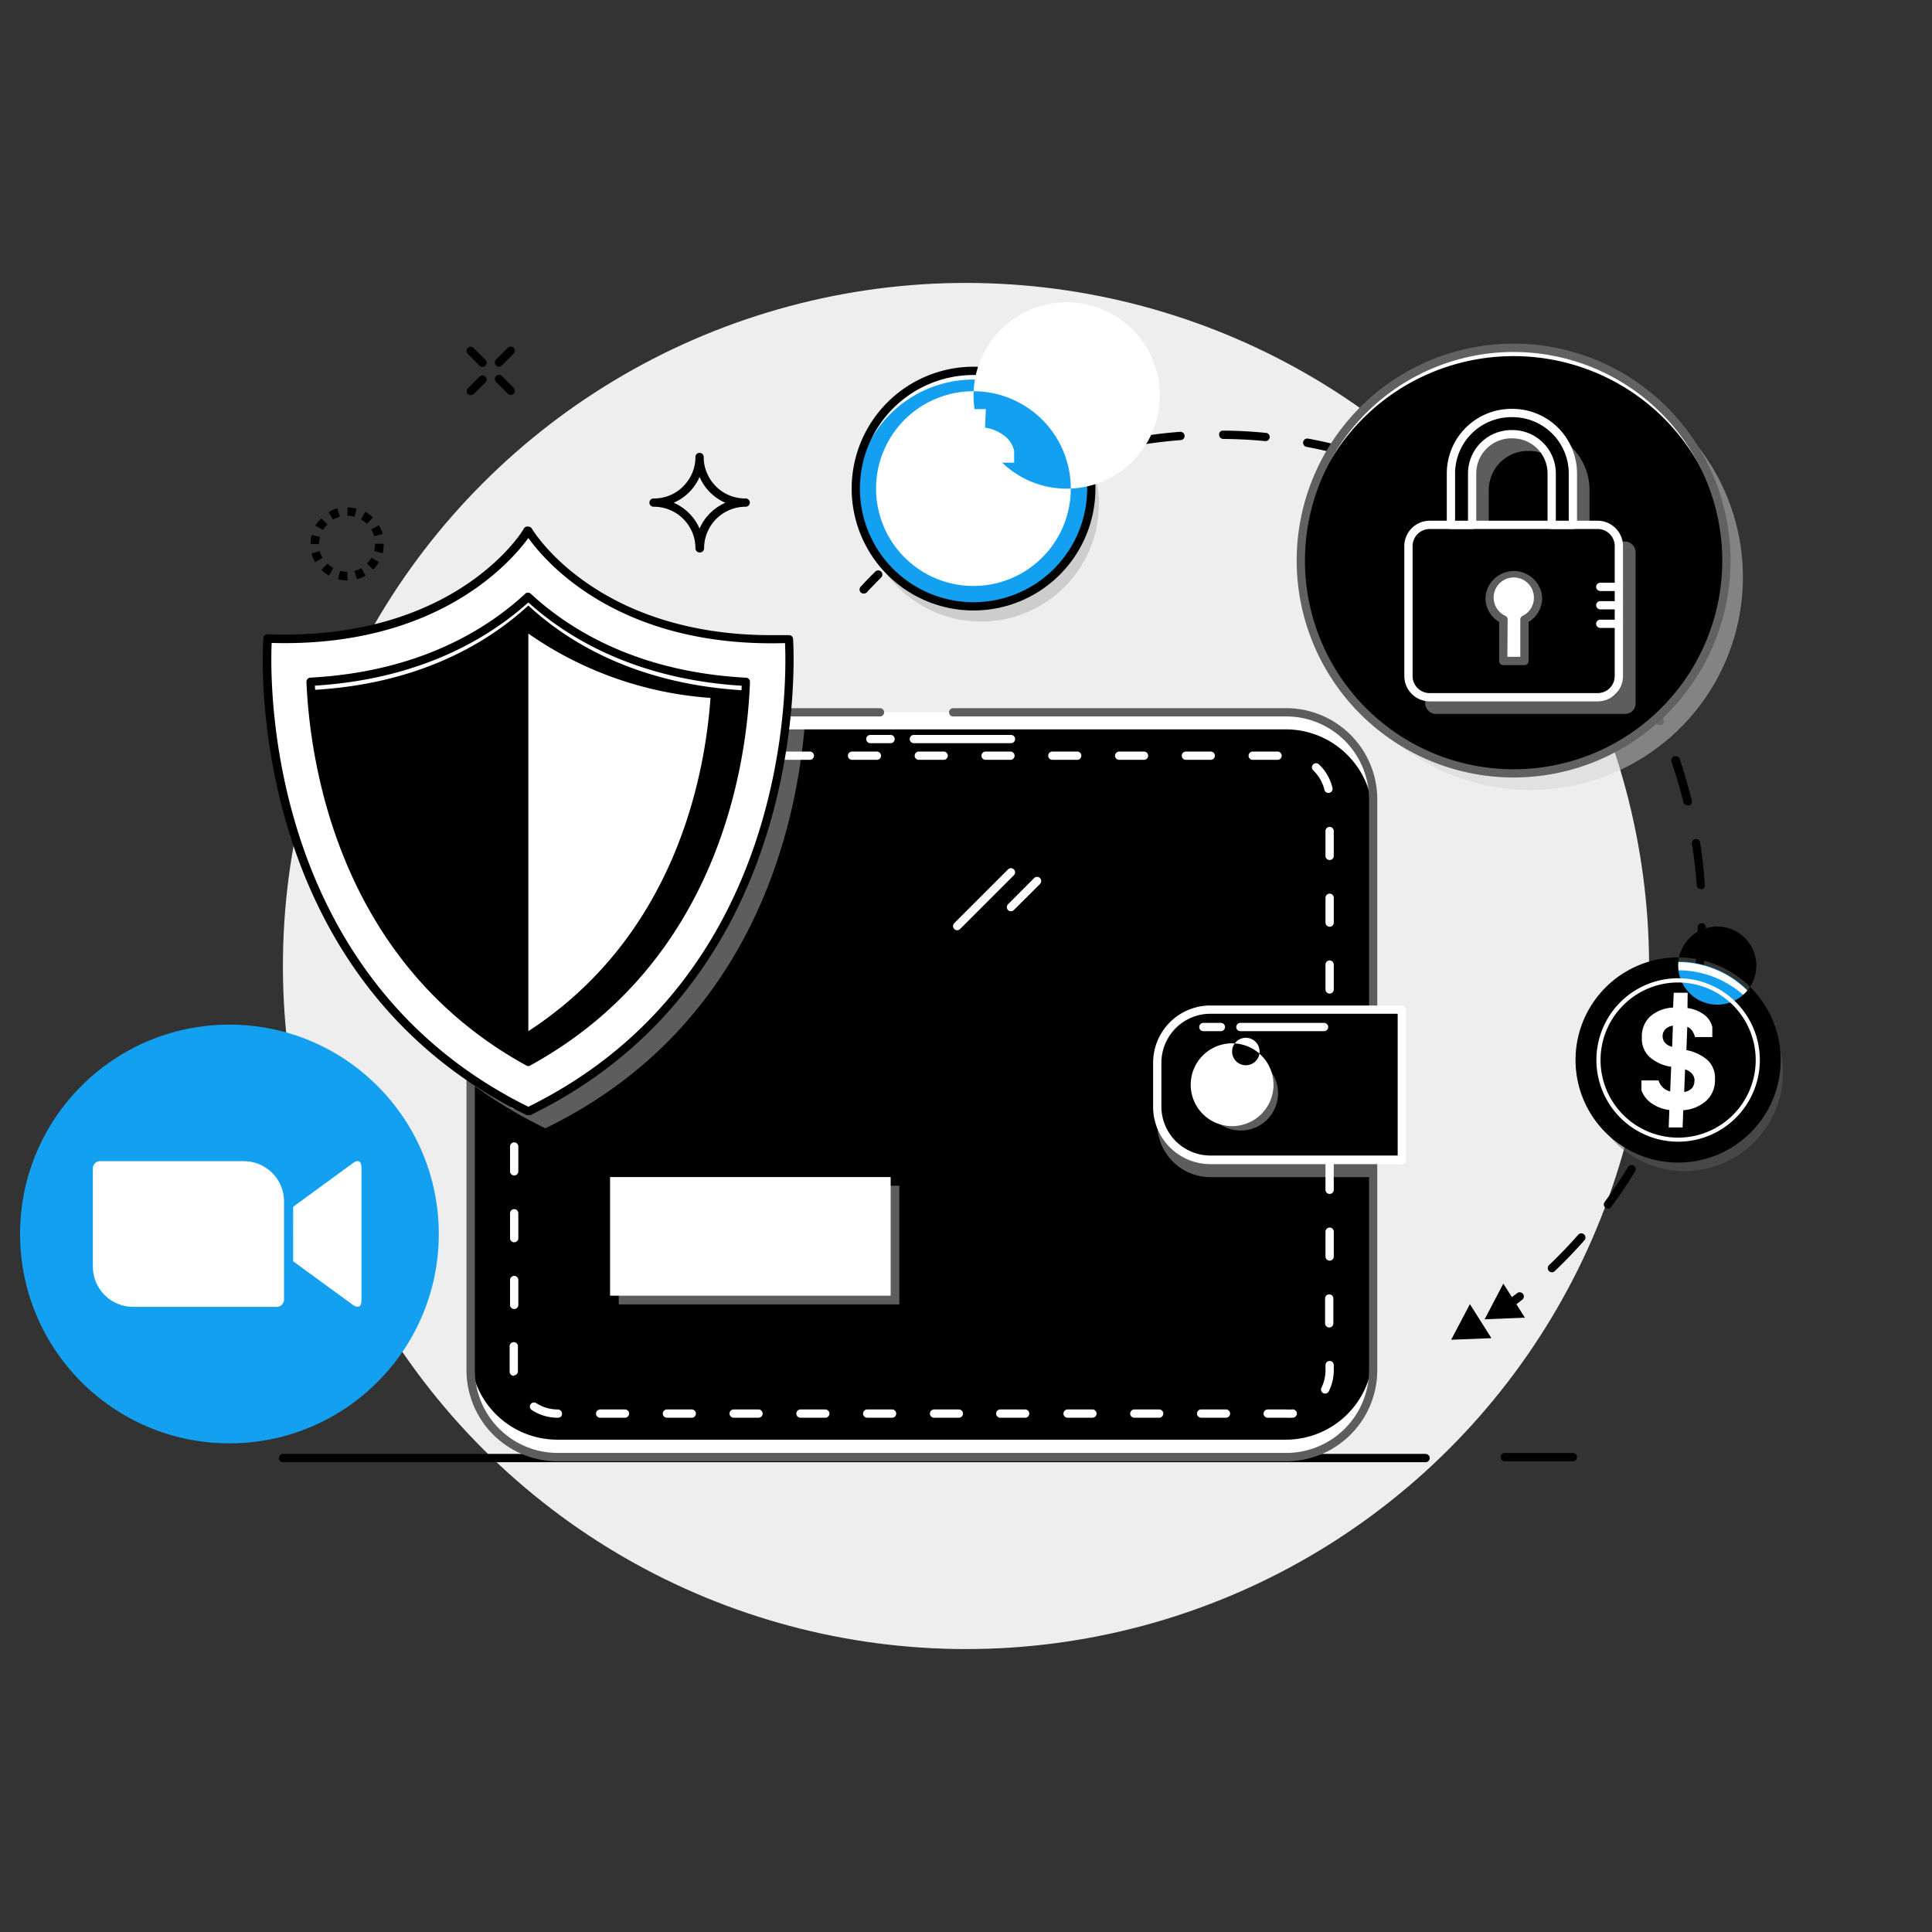 <svg xmlns="http://www.w3.org/2000/svg" xmlns:xlink="http://www.w3.org/1999/xlink" width="484.654" height="484.654" viewBox="0 0 484.654 484.654">
  <rect x="0" y="0" width="484.654" height="484.654" fill="#333333" stroke="none"/>
  <defs>
    <clipPath id="clip-path">
      <circle id="Ellipse_43" data-name="Ellipse 43" cx="52.52" cy="52.52" r="52.52" fill="#13a0f0"/>
    </clipPath>
    <clipPath id="clip-path-2">
      <path id="Path_469" data-name="Path 469" d="M-499.748-40.719-484.9-51.57c1.29-1.067,2.29-.8,2.29,1.134V-17.35c0,2.2-1.223,1.934-2.29,1.134l-14.853-10.829ZM-550-50.347v24.681a10.1,10.1,0,0,0,10.139,10.05h35.977a1.836,1.836,0,0,0,1.846-1.823V-42.12a10.1,10.1,0,0,0-10.139-10.05h-35.977A1.836,1.836,0,0,0-550-50.347Z" transform="translate(550 52.191)"/>
    </clipPath>
  </defs>
  <g id="Group_84" data-name="Group 84" transform="translate(-1337.347 -410.346)">
    <g id="_2" data-name="2" transform="translate(1369.06 444.519)">
      <circle id="Ellipse_34" data-name="Ellipse 34" cx="171.35" cy="171.35" r="171.35" transform="translate(-31.713 208.154) rotate(-45)" fill="#eee"/>
      <path id="Path_406" data-name="Path 406" d="M80.015,46.1a1.059,1.059,0,0,1-.706-.291,1.018,1.018,0,0,1,0-1.454c1.184-1.288,2.389-2.534,3.635-3.759a1.043,1.043,0,1,1,1.475,1.475c-1.2,1.2-2.409,2.43-3.572,3.7A1.08,1.08,0,0,1,80.015,46.1Z" transform="translate(104.907 68.628)"/>
      <path id="Path_407" data-name="Path 407" d="M246.761,234.537a1.038,1.038,0,0,1-.706-1.786c2.534-2.43,5.006-4.985,7.311-7.622a1.044,1.044,0,0,1,1.558,1.392c-2.347,2.659-4.839,5.255-7.436,7.726a.976.976,0,0,1-.727.291Zm14.061-15.972a.935.935,0,0,1-.6-.208,1.018,1.018,0,0,1-.228-1.433c2.077-2.845,4.05-5.795,5.878-8.786a1.038,1.038,0,0,1,1.433-.332,1.018,1.018,0,0,1,.332,1.412c-1.849,3.053-3.863,6.044-5.982,8.931a1.018,1.018,0,0,1-.831.415Zm11.07-18.174a1.121,1.121,0,0,1-.457-.1,1.039,1.039,0,0,1-.478-1.392,95.911,95.911,0,0,0,4.154-9.658,1.018,1.018,0,0,1,1.516-.519,1.039,1.039,0,0,1,.6,1.35c-1.288,3.323-2.742,6.626-4.341,9.824a1,1,0,0,1-1,.5Zm7.685-19.835h-.291a1.059,1.059,0,0,1-.706-1.288c.976-3.365,1.828-6.812,2.492-10.26a1.057,1.057,0,1,1,2.077.395c-.685,3.51-1.537,7.02-2.534,10.385a1.018,1.018,0,0,1-1.039.768Zm4.154-20.894h-.125a1.038,1.038,0,0,1-.914-1.142c.374-3.469.582-7.02.644-10.53a1.038,1.038,0,0,1,1.038-1.018h0a1.018,1.018,0,0,1,1.018,1.059,102.361,102.361,0,0,1-.665,10.717,1.018,1.018,0,0,1-1.039.893Zm.374-21.268a1.018,1.018,0,0,1-1.018-.955c-.249-3.51-.644-7.041-1.184-10.385a1.018,1.018,0,0,1,.872-1.184,1.038,1.038,0,0,1,1.184.852c.54,3.531.955,7.1,1.184,10.676a1.038,1.038,0,0,1-.955,1.1Zm-3.323-21a1.059,1.059,0,0,1-1.018-.789c-.831-3.406-1.848-6.792-2.991-10.115a1.094,1.094,0,0,1,2.077-.685c1.163,3.385,2.077,6.854,3.032,10.385a1.018,1.018,0,0,1-.748,1.246Zm-6.937-20.064a1.018,1.018,0,0,1-.935-.623c-1.433-3.2-3.032-6.356-4.736-9.429a1.038,1.038,0,1,1,1.807-1.018c1.745,3.115,3.365,6.356,4.819,9.6a1.038,1.038,0,0,1-.519,1.371A1.121,1.121,0,0,1,273.844,97.333ZM263.46,78.744a1.059,1.059,0,0,1-.872-.436c-1.973-2.908-4.154-5.753-6.231-8.474a1.038,1.038,0,0,1,1.6-1.308c2.264,2.762,4.4,5.649,6.418,8.6a1.059,1.059,0,0,1-.27,1.454,1.038,1.038,0,0,1-.6.062Zm-13.438-16.47a1,1,0,0,1-.748-.332c-2.451-2.513-5.026-4.943-7.685-7.228a1.059,1.059,0,0,1-.1-1.475,1.018,1.018,0,0,1,1.454,0c2.7,2.326,5.338,4.819,7.83,7.373a1.059,1.059,0,0,1-.748,1.765ZM85.546,53.4a1.038,1.038,0,0,1-.665-1.849c2.742-2.264,5.629-4.465,8.557-6.48a1.038,1.038,0,0,1,1.433.249,1.059,1.059,0,0,1-.249,1.454c-2.887,2.077-5.712,4.154-8.412,6.376A1.059,1.059,0,0,1,85.546,53.4ZM233.9,48.316a1.1,1.1,0,0,1-.623-.187c-2.845-2.077-5.816-4.009-8.827-5.795A1.059,1.059,0,0,1,224.1,40.9a1.039,1.039,0,0,1,1.433-.353c3.053,1.828,6.086,3.8,8.973,5.9a1.039,1.039,0,0,1,.228,1.433,1.018,1.018,0,0,1-.768.436ZM103.1,41.254a1.046,1.046,0,0,1-.519-1.952c3.115-1.765,6.231-3.406,9.554-4.9a1.038,1.038,0,0,1,1.371.519,1.018,1.018,0,0,1-.5,1.371c-3.178,1.454-6.231,3.074-9.388,4.819A.976.976,0,0,1,103.1,41.254Zm112.572-3.863a1.122,1.122,0,0,1-.436-.1c-3.157-1.516-6.418-2.929-9.7-4.154a1.08,1.08,0,0,1-.623-1.35,1.038,1.038,0,0,1,1.35-.6c3.344,1.267,6.667,2.679,9.866,4.154a1.038,1.038,0,0,1-.457,1.973Zm-93.235-5.006a1.053,1.053,0,1,1-.353-2.077c3.365-1.2,6.812-2.264,10.385-3.157a1.04,1.04,0,1,1,.519,2.015c-3.406.872-6.792,1.932-10.094,3.095a1.059,1.059,0,0,1-.457.166Zm73.338-2.513a.623.623,0,0,1-.27,0c-3.385-.935-6.833-1.745-10.281-2.389a1.055,1.055,0,0,1,.374-2.077c3.51.644,7.041,1.475,10.385,2.43a1.049,1.049,0,0,1-.291,2.077Zm-52.734-2.8a1.046,1.046,0,0,1-.187-2.077c3.531-.582,7.1-1.018,10.676-1.288a1.059,1.059,0,0,1,1.1.955,1.038,1.038,0,0,1-.955,1.122c-3.489.27-7.02.685-10.385,1.267Zm31.819-1.038h0c-3.489-.332-7.041-.519-10.551-.54a1.059,1.059,0,0,1-1.018-1.059.935.935,0,0,1,1.039-1.018c3.572,0,7.186.208,10.717.561a1.018,1.018,0,0,1,.935,1.122A1.038,1.038,0,0,1,174.856,26.03Z" transform="translate(110.819 50.443)"/>
      <path id="Path_408" data-name="Path 408" d="M157.261,132.715a1.018,1.018,0,0,1-.852-.436,1.059,1.059,0,0,1,.228-1.454c1.392-1,2.762-2.077,4.154-3.115a1.041,1.041,0,1,1,1.309,1.62c-1.371,1.1-2.762,2.077-4.154,3.178A.955.955,0,0,1,157.261,132.715Z" transform="translate(188.064 162.526)"/>
      <path id="Path_409" data-name="Path 409" d="M296.427,149.077H9.908a1.038,1.038,0,1,1,0-2.077H296.531a1.059,1.059,0,0,1,1.038,1.038,1.039,1.039,0,0,1-1.142,1.038Z" transform="translate(29.375 183.55)"/>
      <path id="Path_461" data-name="Path 461" d="M10.51,0,206.822.236c5.8,0,19.25,14.445,19.25,20.25v146.25c0,5.8-10.945,19.5-16.75,19.5l-191.25-.25c-5.8,0-18.25-11.7-18.25-17.5L0,10.51A10.51,10.51,0,0,1,10.51,0Z" transform="translate(86.369 144.494)"/>
      <path id="Path_410" data-name="Path 410" d="M236.644,156.588H53.871A21.808,21.808,0,0,1,32,134.78v4.362a21.829,21.829,0,0,0,21.808,21.829H236.582a21.85,21.85,0,0,0,21.808-21.829V134.78A21.829,21.829,0,0,1,236.644,156.588Z" transform="translate(54.286 170.389)" fill="#fff"/>
      <path id="Path_411" data-name="Path 411" d="M50.817,161.788C104.694,135.6,114.539,82.7,116.117,57.42H53.808A21.829,21.829,0,0,0,32,79.249v71.136a114.9,114.9,0,0,0,18.817,11.4Z" transform="translate(54.286 87.074)" fill="#5d5d5d"/>
      <path id="Path_412" data-name="Path 412" d="M236.644,57.42H53.871A21.829,21.829,0,0,0,32,79.249v4.3A21.829,21.829,0,0,1,53.808,61.719H236.582A21.85,21.85,0,0,1,258.39,83.548V79.187A21.85,21.85,0,0,0,236.644,57.42Z" transform="translate(54.286 87.074)" fill="#fff"/>
      <path id="Path_413" data-name="Path 413" d="M169.044,95.44H128.273a13.334,13.334,0,0,0-13.313,13.334v10.987A13.334,13.334,0,0,0,128.273,133.1h40.771Z" transform="translate(143.631 128.021)" fill="#5d5d5d"/>
      <path id="Path_414" data-name="Path 414" d="M237.15,245.851H54.377A22.847,22.847,0,0,1,31.53,223V79.777A22.847,22.847,0,0,1,54.377,56.93h80.877a1.038,1.038,0,0,1,0,2.077H54.4a20.77,20.77,0,0,0-20.77,20.77V222.984a20.77,20.77,0,0,0,20.77,20.77H237.171a20.77,20.77,0,0,0,20.77-20.77V79.777a20.77,20.77,0,0,0-20.77-20.77H153.614a1.038,1.038,0,0,1,0-2.077H237.15A22.847,22.847,0,0,1,260,79.777V222.984a22.847,22.847,0,0,1-22.847,22.867Z" transform="translate(53.78 86.547)" fill="#5d5d5d"/>
      <path id="Path_415" data-name="Path 415" d="M231.539,229.283h-4.632a1.038,1.038,0,0,1-1.038-1.038,1.059,1.059,0,0,1,1.038-1.038h4.632a12.08,12.08,0,0,0,1.5,0,1.038,1.038,0,0,1,1.184.872,1.059,1.059,0,0,1-.872,1.184A13.215,13.215,0,0,1,231.539,229.283Zm-15.1,0h-6.231a1.038,1.038,0,0,1,0-2.077h6.231a1.038,1.038,0,1,1,0,2.077Zm-16.761,0h-6.231a1.038,1.038,0,0,1,0-2.077h6.231a1.038,1.038,0,1,1,0,2.077Zm-16.74,0h-6.231a1.038,1.038,0,0,1-1.038-1.038,1.059,1.059,0,0,1,1.038-1.038h6.231a1.038,1.038,0,0,1,0,2.077Zm-16.761,0h-6.356a1.038,1.038,0,0,1,0-2.077h6.231a1.042,1.042,0,0,1,.125,2.077Zm-16.74,0h-6.231a1.038,1.038,0,0,1-1.038-1.038,1.059,1.059,0,0,1,1.038-1.038h6.231a1.059,1.059,0,0,1,1.038,1.038,1.038,1.038,0,0,1-1.039,1.039Zm-16.761,0h-6.231a1.038,1.038,0,0,1,0-2.077h6.231a1.038,1.038,0,0,1,0,2.077Zm-16.74,0H109.7a1.039,1.039,0,0,1-1.038-1.038,1.059,1.059,0,0,1,1.038-1.038h6.231a1.059,1.059,0,0,1,1.038,1.038,1.038,1.038,0,0,1-1.039,1.039Zm-16.761,0H92.943a1.038,1.038,0,1,1,0-2.077h6.231a1.038,1.038,0,1,1,0,2.077Zm-16.74,0H76.2a1.038,1.038,0,1,1,0-2.077h6.231a1.059,1.059,0,0,1,1.038,1.038,1.038,1.038,0,0,1-1.039,1.039Zm-16.761,0H59.441a1.039,1.039,0,0,1-1.038-1.038,1.059,1.059,0,0,1,1.038-1.038h6.231a1.038,1.038,0,1,1,0,2.077Zm-16.761,0h-.125a11.86,11.86,0,0,1-6.5-1.932,1.018,1.018,0,0,1-.291-1.433,1.038,1.038,0,0,1,1.433-.291,9.8,9.8,0,0,0,5.359,1.579,1.1,1.1,0,0,1,1.1,1.038.976.976,0,0,1-.976,1.038Zm192.411-6.065a1.33,1.33,0,0,1-.478-.1,1.059,1.059,0,0,1-.457-1.392,9.7,9.7,0,0,0,1.018-4.382v-1.267a1.038,1.038,0,0,1,2.077,0v1.267a11.756,11.756,0,0,1-1.246,5.3A1,1,0,0,1,241.322,223.218ZM37.778,218.774a1.038,1.038,0,0,1-1.038-1v-6.418a1.038,1.038,0,0,1,2.077,0v6.231a1.038,1.038,0,0,1-1,1.08Zm204.561-12.13a1.038,1.038,0,0,1-1.038-1.038v-6.231a1.038,1.038,0,1,1,2.077,0v6.231a1.039,1.039,0,0,1-.935,1.038ZM37.882,202.012a1.038,1.038,0,0,1-1.038-1.038v-6.231a1.038,1.038,0,1,1,2.077,0v6.231A1.038,1.038,0,0,1,37.882,202.012Zm204.561-12.129a1.038,1.038,0,0,1-1.038-1.038v-6.231a1.038,1.038,0,0,1,2.077,0v6.231A1.038,1.038,0,0,1,242.443,189.883ZM37.882,185.272a1.039,1.039,0,0,1-1.038-1.038V178a1.038,1.038,0,0,1,2.077,0v6.231A1.038,1.038,0,0,1,37.882,185.272Zm204.561-12.13A1.038,1.038,0,0,1,241.4,172.1v-6.231a1.038,1.038,0,1,1,2.077,0V172.1A1.038,1.038,0,0,1,242.443,173.143ZM37.882,168.511a1.038,1.038,0,0,1-1.038-1.038v-6.231a1.038,1.038,0,0,1,2.077,0v6.231A1.038,1.038,0,0,1,37.882,168.511Zm204.561-12.13a1.038,1.038,0,0,1-1.038-1.038v-6.231a1.038,1.038,0,1,1,2.077,0v6.231A1.038,1.038,0,0,1,242.443,156.381ZM37.882,151.75a1.038,1.038,0,0,1-1.038-1.038V144.48a1.038,1.038,0,1,1,2.077,0v6.231A1.038,1.038,0,0,1,37.882,151.75ZM242.443,139.62a1.038,1.038,0,0,1-1.038-1.039v-6.231a1.038,1.038,0,1,1,2.077,0v6.231A1.039,1.039,0,0,1,242.443,139.62ZM37.882,135.009a1.038,1.038,0,0,1-1.038-1.038V127.74a1.038,1.038,0,1,1,2.077,0v6.231A1.038,1.038,0,0,1,37.882,135.009Zm204.561-12.13a1.038,1.038,0,0,1-1.038-1.038V115.61a1.038,1.038,0,0,1,2.077,0v6.231A1.039,1.039,0,0,1,242.443,122.88ZM37.882,118.248a1.038,1.038,0,0,1-1.038-1.038v-6.231a1.038,1.038,0,0,1,2.077,0v6.231A1.038,1.038,0,0,1,37.882,118.248Zm204.561-12.13a1.038,1.038,0,0,1-1.038-1.038V98.849a1.038,1.038,0,0,1,2.077,0v6.231A1.038,1.038,0,0,1,242.443,106.119ZM37.882,101.508a1.038,1.038,0,0,1-1.038-1.038V94.238a1.038,1.038,0,0,1,2.077,0v6.231A1.038,1.038,0,0,1,37.882,101.508Zm204.561-12.13A1.038,1.038,0,0,1,241.4,88.34V82.109a1.038,1.038,0,0,1,2.077,0V88.34A1.038,1.038,0,0,1,242.443,89.378ZM37.882,84.664a1.038,1.038,0,0,1-1.038-1.038V77.394a1.038,1.038,0,0,1,2.077,0v6.231A1.038,1.038,0,0,1,37.882,84.664Zm204.27-12.109a1.038,1.038,0,0,1-1.018-.789,9.99,9.99,0,0,0-2.783-4.86,1.038,1.038,0,1,1,1.433-1.5,11.755,11.755,0,0,1,3.365,5.878,1.018,1.018,0,0,1-.768,1.246ZM40.146,68.4a1.018,1.018,0,0,1-.623-.208,1.039,1.039,0,0,1-.187-1.454,11.922,11.922,0,0,1,5.483-3.988,1.038,1.038,0,0,1,1.329.644,1.018,1.018,0,0,1-.623,1.309,10.032,10.032,0,0,0-4.549,3.344,1.1,1.1,0,0,1-.831.457Zm189.233-4.154h-6.231a1.038,1.038,0,0,1-1.038-1.038,1.059,1.059,0,0,1,1.038-1.038h6.231a1.038,1.038,0,0,1,0,2.077Zm-16.761,0h-6.231a1.038,1.038,0,1,1,0-2.077h6.231a1.038,1.038,0,0,1,0,2.077Zm-16.74,0h-6.231a1.039,1.039,0,0,1-1.039-1.038,1.059,1.059,0,0,1,1.039-1.038h6.231a1.059,1.059,0,0,1,1.038,1.038A1.038,1.038,0,0,1,195.878,64.247Zm-16.761,0h-6.231a1.038,1.038,0,1,1,0-2.077h6.231a1.038,1.038,0,0,1,0,2.077Zm-16.74,0h-6.231a1.038,1.038,0,0,1-1.038-1.038,1.059,1.059,0,0,1,1.038-1.038h6.231a1.059,1.059,0,0,1,1.038,1.038A1.038,1.038,0,0,1,162.376,64.247Zm-16.761,0h-6.231a1.038,1.038,0,1,1,0-2.077h6.231a1.038,1.038,0,0,1,0,2.077Zm-16.74,0h-6.231a1.038,1.038,0,1,1,0-2.077h6.231a1.059,1.059,0,0,1,1.038,1.038,1.039,1.039,0,0,1-1.039,1.038Zm-16.761,0H105.82a1.038,1.038,0,0,1-1.038-1.038,1.059,1.059,0,0,1,1.038-1.038h6.231a1.038,1.038,0,1,1,0,2.077Zm-16.761,0H89.121a1.038,1.038,0,0,1,0-2.077h6.231a1.04,1.04,0,0,1,.083,2.077Zm-16.74,0H72.381a1.038,1.038,0,0,1-1.038-1.038,1.059,1.059,0,0,1,1.038-1.038h6.231a1.059,1.059,0,0,1,1.038,1.038A1.038,1.038,0,0,1,78.612,64.247Zm-16.761,0H55.62a1.038,1.038,0,0,1,0-2.077h6.231a1.038,1.038,0,0,1,0,2.077Z" transform="translate(59.391 92.19)" fill="#fff"/>
      <path id="Path_416" data-name="Path 416" d="M176.293,130.975h-48.02a13.313,13.313,0,0,1-13.313-13.313V106.674A13.313,13.313,0,0,1,128.273,93.34h48.02v37.635Z" transform="translate(143.631 125.759)"/>
      <path id="Path_417" data-name="Path 417" d="M176.831,132.635h-48.02a14.373,14.373,0,0,1-14.352-14.352v-11.07A14.373,14.373,0,0,1,128.812,92.84h48.02a1.059,1.059,0,0,1,1.039,1.038v37.635a1.038,1.038,0,0,1-1.038,1.122Zm-48.02-37.718a12.3,12.3,0,0,0-12.275,12.3V118.2a12.3,12.3,0,0,0,12.275,12.275h47V94.917Z" transform="translate(143.093 125.221)" fill="#fff"/>
      <path id="Path_418" data-name="Path 418" d="M138.323,62.606C89.618,64.455,73,35.46,73,35.46S56.386,64.538,7.6,62.606c0,0-6.792,83.307,65.4,118.387C145.094,145.913,138.323,62.606,138.323,62.606Z" transform="translate(27.822 63.424)" fill="#fff"/>
      <path id="Path_419" data-name="Path 419" d="M138.323,62.606C89.618,64.455,73,35.46,73,35.46S56.386,64.538,7.6,62.606c0,0-6.792,83.307,65.4,118.387C145.094,145.913,138.323,62.606,138.323,62.606Z" transform="translate(27.822 63.424)" fill="#fff"/>
      <path id="Path_420" data-name="Path 420" d="M73.55,182.622a1.122,1.122,0,0,1-.457,0C1,147.439,6.962,63.882,7.087,63.03A1.038,1.038,0,0,1,8.1,62.013C55.646,63.8,72.49,35.656,72.49,35.386a1.08,1.08,0,0,1,1.059-.374h0a1.038,1.038,0,0,1,.893.519c.145.27,15.93,26.71,60.066,26.71h4.4a1.018,1.018,0,0,1,1.059.955c0,.852,6.023,84.408-65.965,119.488a1.225,1.225,0,0,1-.457-.062ZM9.164,64.235c-.436,9.45-1.6,83.723,64.386,116.31,66.027-32.5,64.843-106.777,64.386-116.31C95.919,65.46,77.7,43.611,73.55,37.878,69.4,43.569,50.973,65.419,9.039,64.193Z" transform="translate(27.275 62.917)"/>
      <path id="Path_421" data-name="Path 421" d="M67.324,160.164C20.9,134.68,13.614,85.767,12.7,64.79c27.79-1.537,45.029-12.5,54.624-21.31,9.409,8.827,26.689,19.773,54.521,21.33C121.076,85.788,114.015,134.493,67.324,160.164Z" transform="translate(33.5 72.061)"/>
      <path id="Path_422" data-name="Path 422" d="M67.324,45.661c9.471,8.806,26.731,19.814,54.5,21.31V64.894c-27.811-1.641-45.091-12.586-54.5-21.414C57.729,52.286,40.49,63.253,12.7,64.79a13.508,13.508,0,0,0,.1,2.077C40.531,65.454,57.75,54.467,67.324,45.661Z" transform="translate(33.5 72.061)" fill="#fff"/>
      <path id="Path_423" data-name="Path 423" d="M67.864,161.745a1,1,0,0,1-.5-.145C20.239,135.72,13.073,85.686,12.2,65.394a1.038,1.038,0,0,1,.976-1.1c27.4-1.454,44.426-12.254,53.9-21.04a1.038,1.038,0,0,1,1.412,0c9.471,8.806,26.523,19.607,54,21.06a1.018,1.018,0,0,1,.976,1.059c-.748,20.25-7.622,70.139-55.144,96.226a1.143,1.143,0,0,1-.457.145ZM14.32,66.308c1.059,20.5,8.536,68.1,53.544,93.194,45.361-25.214,52.61-72.694,53.524-93.173-26.793-1.662-43.8-12.109-53.524-20.894C58.061,54.22,41.071,64.646,14.32,66.308Z" transform="translate(32.961 71.519)"/>
      <circle id="Ellipse_35" data-name="Ellipse 35" cx="29.535" cy="29.535" r="29.535" transform="translate(184.88 62.683)" fill="#adadad" opacity="0.5"/>
      <path id="Path_463" data-name="Path 463" d="M29.535,0A29.535,29.535,0,1,1,0,29.535,29.535,29.535,0,0,1,29.535,0Z" transform="translate(182.969 58.861)" fill="#13a0f0"/>
      <path id="Path_424" data-name="Path 424" d="M108.074,18.371a29.535,29.535,0,0,1,29.555,28.455v-1.1a29.535,29.535,0,1,0-59.069,0c0,.374,0,.727,0,1.1a29.535,29.535,0,0,1,29.514-28.455Z" transform="translate(104.43 42.671)" fill="#fff"/>
      <path id="Path_425" data-name="Path 425" d="M108.623,76.836A30.573,30.573,0,1,1,139.2,46.263a30.573,30.573,0,0,1-30.573,30.573Zm0-59.069a28.5,28.5,0,1,0,28.5,28.5,28.5,28.5,0,0,0-28.5-28.5Z" transform="translate(103.88 42.132)"/>
      <path id="Path_426" data-name="Path 426" d="M105.446,67.5a24.425,24.425,0,1,1,24.4-24.425A24.425,24.425,0,0,1,105.446,67.5Zm0-47.77a23.373,23.373,0,1,0,0-.021Z" transform="translate(107.057 45.32)" fill="#fff"/>
      <path id="Path_427" data-name="Path 427" d="M139.264,108.307a9.346,9.346,0,1,1-2.767-6.659A9.367,9.367,0,0,1,139.264,108.307Z" transform="translate(149.63 131.79)" fill="#5d5d5d"/>
      <circle id="Ellipse_37" data-name="Ellipse 37" cx="9.367" cy="9.367" r="9.367" transform="translate(267.979 228.549)"/>
      <path id="Path_428" data-name="Path 428" d="M129.385,118.18a10.385,10.385,0,1,1,10.385-10.385,10.385,10.385,0,0,1-10.385,10.385Zm0-18.693a3.445,3.445,0,1,0,0-.042Z" transform="translate(147.982 130.143)" fill="#fff"/>
      <path id="Path_429" data-name="Path 429" d="M39,47.92A90.93,90.93,0,0,0,84.693,64.058C83.26,84.246,75.575,123.875,39,147.656Z" transform="translate(61.825 76.843)" fill="#fff"/>
      <rect id="Rectangle_135" data-name="Rectangle 135" width="70.389" height="29.763" transform="translate(123.505 263.276)" fill="#5d5d5d"/>
      <rect id="Rectangle_136" data-name="Rectangle 136" width="70.389" height="29.763" transform="translate(121.324 261.096)" fill="#fff"/>
      <path id="Path_430" data-name="Path 430" d="M91.342,91.82a1.059,1.059,0,0,1-.748-.312,1.038,1.038,0,0,1,0-1.454l13.5-13.5a1.035,1.035,0,0,1,1.454,1.475l-13.48,13.48A1.038,1.038,0,0,1,91.342,91.82Z" transform="translate(117.07 107.361)" fill="#fff"/>
      <path id="Path_431" data-name="Path 431" d="M97.821,85.937a1.038,1.038,0,0,1-.727-1.765l6.542-6.563a1.043,1.043,0,0,1,1.475,1.475l-6.563,6.542A.976.976,0,0,1,97.821,85.937Z" transform="translate(124.07 108.488)" fill="#fff"/>
      <path id="Path_432" data-name="Path 432" d="M109.538,46.648a8.308,8.308,0,0,1-2.659,6.231A11.278,11.278,0,0,1,100,55.724L99.8,60.9H95.643l.208-5.255a11.61,11.61,0,0,1-5.546-2.077,8.308,8.308,0,0,1-2.845-3.739V46.9h5.172a5.172,5.172,0,0,0,1.246,2.077,5.068,5.068,0,0,0,2.181,1.308l.332-7.539h-.374a12.462,12.462,0,0,1-6.231-2.908,7.477,7.477,0,0,1-2.077-5.67,8.183,8.183,0,0,1,2.6-6.231,11.112,11.112,0,0,1,6.9-2.679l.208-4.445h4.154l-.208,4.632a10.53,10.53,0,0,1,4.881,2.077,6.522,6.522,0,0,1,2.43,3.718v3.012h-5.338a6.438,6.438,0,0,0-.789-1.807,3.365,3.365,0,0,0-1.516-1.246l-.27,6.626h0a13.438,13.438,0,0,1,6.522,2.991,7.56,7.56,0,0,1,2.264,5.836ZM93.753,33.666a2.97,2.97,0,0,0,.623,1.848,4.549,4.549,0,0,0,2.243,1.329l.27-6.4a4.154,4.154,0,0,0-2.326,1.1,2.929,2.929,0,0,0-.81,2.119Zm9.575,13.376a3.282,3.282,0,0,0-.623-2.077,4.943,4.943,0,0,0-2.2-1.433l-.27,6.75a4.029,4.029,0,0,0,2.305-1.122,3.1,3.1,0,0,0,.789-2.16Z" transform="translate(114.015 47.646)" fill="#fff"/>
      <circle id="Ellipse_38" data-name="Ellipse 38" cx="24.674" cy="24.674" r="24.674" transform="translate(366.199 210.251)" fill="#5d5d5d" opacity="0.5"/>
      <path id="Path_464" data-name="Path 464" d="M24.674,0A24.674,24.674,0,1,1,0,24.674,24.674,24.674,0,0,1,24.674,0Z" transform="translate(364.6 207.053)" fill="#13a0f0"/>
      <path id="Path_433" data-name="Path 433" d="M190.7,89.656a24.674,24.674,0,0,1,24.633,23.7c0-.374,0-.727,0-1.08a24.674,24.674,0,0,0-49.349,0c0,.353,0,.706,0,1.08A24.674,24.674,0,0,1,190.7,89.656Z" transform="translate(198.578 119.577)" fill="#fff"/>
      <path id="Path_434" data-name="Path 434" d="M191.234,138.5a25.734,25.734,0,1,1,25.713-25.734A25.734,25.734,0,0,1,191.234,138.5Zm0-49.37a9.8,9.8,0,1,0,0-.083Z" transform="translate(198.04 118.964)"/>
      <path id="Path_435" data-name="Path 435" d="M188.521,130.549A20.5,20.5,0,1,1,209,110.05a20.5,20.5,0,0,1-20.479,20.5Zm0-39.94a19.461,19.461,0,1,0,19.44,19.44A19.461,19.461,0,0,0,188.521,90.609Z" transform="translate(200.754 121.678)" fill="#fff"/>
      <path id="Path_633" data-name="Path 633" d="M53.378,0A53.378,53.378,0,1,1,0,53.378,53.378,53.378,0,0,1,53.378,0Z" transform="matrix(0.159, -0.987, 0.987, 0.159, 290.97, 154.824)" fill="#d4d4d4" opacity="0.5"/>
      <path id="Path_462" data-name="Path 462" d="M53.378,0A53.378,53.378,0,1,1,0,53.378,53.378,53.378,0,0,1,53.378,0Z" transform="matrix(0.159, -0.987, 0.987, 0.159, 286.811, 150.664)"/>
      <path id="Path_436" data-name="Path 436" d="M185.689,15.487a53.376,53.376,0,0,1,53.357,52.329c0-.342,0-.7,0-1.028a53.378,53.378,0,0,0-106.756,0c0,.332,0,.685,0,1.038A53.378,53.378,0,0,1,185.689,15.487Z" transform="translate(162.295 39.677)" fill="#fff"/>
      <path id="Path_437" data-name="Path 437" d="M186.217,121.733a54.417,54.417,0,1,1,54.417-54.4,54.417,54.417,0,0,1-54.417,54.4Zm0-106.736a52.34,52.34,0,1,0,52.34,52.34A52.34,52.34,0,0,0,186.217,15Z" transform="translate(161.768 39.128)" fill="#616161"/>
      <path id="Path_438" data-name="Path 438" d="M66.206,51.076a1.038,1.038,0,0,1-1.038-1.038,10.385,10.385,0,0,0-.81-4.05,10.655,10.655,0,0,0-2.243-3.323,10.177,10.177,0,0,0-3.3-2.222,10.489,10.489,0,0,0-4.154-.831,1.038,1.038,0,0,1-1.038-1.038,1.059,1.059,0,0,1,1.038-1.038,10.385,10.385,0,0,0,4.154-.81,9.907,9.907,0,0,0,3.3-2.243,10.572,10.572,0,0,0,2.243-3.3,10.385,10.385,0,0,0,.81-4.05,1.038,1.038,0,1,1,2.077,0,10.032,10.032,0,0,0,.831,4.05,10.177,10.177,0,0,0,2.222,3.3,9.99,9.99,0,0,0,3.323,2.243,10.385,10.385,0,0,0,4.154.81,1.059,1.059,0,0,1,1.038,1.038,1.038,1.038,0,0,1-1.038,1.038A10.385,10.385,0,0,0,70.4,42.664a10.26,10.26,0,0,0-2.222,3.323,10.032,10.032,0,0,0-.831,4.05,1.038,1.038,0,0,1-1.142,1.038ZM59.747,38.614a12.815,12.815,0,0,1,3.842,2.638,12.254,12.254,0,0,1,2.617,3.842,12.254,12.254,0,0,1,2.617-3.842,12.815,12.815,0,0,1,3.842-2.638,12.462,12.462,0,0,1-6.459-6.48,12.462,12.462,0,0,1-6.459,6.459Z" transform="translate(77.57 53.333)"/>
      <path id="Path_439" data-name="Path 439" d="M21.922,50.988h0V49.95l.1,1.1Zm0,0a8.64,8.64,0,0,1-2.368-.312l.561-2.077a7.435,7.435,0,0,0,1.807.228Zm2.368-.312L23.729,48.6a6.231,6.231,0,0,0,1.682-.706l1.1,1.89a8.7,8.7,0,0,1-2.222.893Zm-6.979-.893a9.948,9.948,0,0,1-1.89-1.454l1.537-1.558a6.231,6.231,0,0,0,1.454,1.1Zm11.091-1.5-1.537-1.537a6.708,6.708,0,0,0,1.1-1.454l1.89,1.08A8.765,8.765,0,0,1,28.4,48.288ZM13.863,46.419a9.367,9.367,0,0,1-.935-2.2l2.077-.582a6.023,6.023,0,0,0,.706,1.682Zm16.844-2.264-2.077-.561a6.542,6.542,0,0,0,.228-1.807H31.04a9.99,9.99,0,0,1-.249,2.368ZM12.7,41.829h0a8.7,8.7,0,0,1,.291-2.264l2.077.561a6.231,6.231,0,0,0-.228,1.765ZM28.651,39.9a6.356,6.356,0,0,0-.727-1.682l1.89-1.1a8.578,8.578,0,0,1,.935,2.2ZM15.795,38.319l-1.911-1.08A10.8,10.8,0,0,1,15.4,35.411l1.558,1.537a6.231,6.231,0,0,0-1.163,1.371ZM26.8,36.782a6.709,6.709,0,0,0-1.454-1.1l1.059-1.911a9.43,9.43,0,0,1,1.932,1.454Zm-8.474-1.038-1.1-1.89a8.578,8.578,0,0,1,2.2-.935L20.011,35a7.5,7.5,0,0,0-1.682.748ZM23.708,35a7.061,7.061,0,0,0-1.745-.228V32.69h0a9.43,9.43,0,0,1,2.285.291Z" transform="translate(33.5 60.441)"/>
      <path id="Path_440" data-name="Path 440" d="M35.971,18.3a1.038,1.038,0,0,1-.727-1.765l2.949-2.97a1.043,1.043,0,0,1,1.475,1.475L36.7,17.992A.976.976,0,0,1,35.971,18.3Z" transform="translate(57.46 39.519)"/>
      <path id="Path_441" data-name="Path 441" d="M35.531,18.325a.976.976,0,0,1-.727-.312l-2.97-2.97a1.035,1.035,0,0,1,1.475-1.454l2.949,2.949a1.038,1.038,0,0,1,0,1.475.976.976,0,0,1-.727.312Z" transform="translate(53.787 39.539)"/>
      <path id="Path_442" data-name="Path 442" d="M32.59,21.681a.976.976,0,0,1-.727-.228,1,1,0,0,1,0-1.454l2.949-2.97A1.043,1.043,0,0,1,36.287,18.5l-2.97,2.949a.976.976,0,0,1-.727.228Z" transform="translate(53.8 43.245)"/>
      <path id="Path_443" data-name="Path 443" d="M38.952,21.715a.976.976,0,0,1-.727-.312l-2.97-2.949a1.059,1.059,0,0,1,0-1.475,1.038,1.038,0,0,1,1.475,0l2.949,2.949a1.038,1.038,0,0,1,0,1.475.976.976,0,0,1-.727.312Z" transform="translate(57.47 43.19)"/>
      <rect id="Rectangle_137" data-name="Rectangle 137" width="52.776" height="43.243" rx="2.56" transform="translate(325.802 101.667)" fill="#5d5d5d"/>
      <path id="Path_444" data-name="Path 444" d="M167.893,23.3H167.6A15.141,15.141,0,0,0,152.44,38.441V51.36h5.317V38.441a9.824,9.824,0,0,1,9.824-9.824h.291a9.845,9.845,0,0,1,9.845,9.824V51.36h5.317V38.441A15.141,15.141,0,0,0,167.893,23.3Z" transform="translate(183.996 50.328)" fill="#5d5d5d"/>
      <rect id="Rectangle_138" data-name="Rectangle 138" width="52.776" height="43.243" rx="2.56" transform="translate(321.607 97.493)"/>
      <path id="Path_445" data-name="Path 445" d="M193.3,79.61H151.156a6.376,6.376,0,0,1-6.355-6.356V40.646a6.376,6.376,0,0,1,6.356-6.356H193.3a6.376,6.376,0,0,1,6.356,6.356V73.254A6.356,6.356,0,0,1,193.3,79.61ZM151.156,36.367a4.3,4.3,0,0,0-4.279,4.279V73.254a4.279,4.279,0,0,0,4.279,4.279H193.3a4.279,4.279,0,0,0,4.279-4.279V40.646a4.279,4.279,0,0,0-4.279-4.279Z" transform="translate(175.768 62.164)" fill="#fff"/>
      <path id="Path_446" data-name="Path 446" d="M167.312,46.783a6.086,6.086,0,1,0-8.744,5.442V62.609h5.338V52.224A6.044,6.044,0,0,0,167.312,46.783Z" transform="translate(186.904 69.029)" fill="#fff"/>
      <path id="Path_447" data-name="Path 447" d="M164.383,63.97h-5.317a1.038,1.038,0,0,1-1.038-1.038V53.149A7.041,7.041,0,0,1,154.6,47.1a7.124,7.124,0,0,1,14.227,0,7.041,7.041,0,0,1-3.406,6.044v9.783A1.039,1.039,0,0,1,164.383,63.97ZM160.1,61.893h3.24V52.546a1.038,1.038,0,0,1,.582-.935A4.985,4.985,0,0,0,166.75,47.1a5.047,5.047,0,1,0-7.166,4.507,1.038,1.038,0,0,1,.582.935Z" transform="translate(186.323 68.707)" fill="#5d5d5d"/>
      <path id="Path_448" data-name="Path 448" d="M165.883,21.28h-.312A15.141,15.141,0,0,0,150.43,36.421V49.34h5.338V36.421a9.824,9.824,0,0,1,9.824-9.824h.312a9.824,9.824,0,0,1,9.824,9.824V49.34h5.317V36.421A15.141,15.141,0,0,0,165.883,21.28Z" transform="translate(181.832 48.153)"/>
      <path id="Path_449" data-name="Path 449" d="M181.562,50.917h-5.317a1.038,1.038,0,0,1-1.038-1.038V36.96a8.806,8.806,0,0,0-8.786-8.786h-.312a8.806,8.806,0,0,0-8.786,8.786V49.878a1.038,1.038,0,0,1-1.038,1.038h-5.317a1.038,1.038,0,0,1-1.038-1.038V36.96a16.2,16.2,0,0,1,16.18-16.18h.312A16.2,16.2,0,0,1,182.6,36.96V49.878A1.038,1.038,0,0,1,181.562,50.917Zm-4.279-2.077h3.24V36.96a14.123,14.123,0,0,0-14.1-14.1h-.311a14.123,14.123,0,0,0-14.1,14.1V48.84h3.24V36.96A10.883,10.883,0,0,1,166.11,26.1h.312A10.883,10.883,0,0,1,177.284,36.96Z" transform="translate(181.293 47.614)" fill="#fff"/>
      <path id="Path_450" data-name="Path 450" d="M173.661,43.857h-4.652a1.059,1.059,0,0,1-1.039-1.038,1.039,1.039,0,0,1,1.039-1.038h4.652a1.038,1.038,0,1,1,0,2.077Z" transform="translate(200.722 70.231)" fill="#fff"/>
      <path id="Path_451" data-name="Path 451" d="M173.661,46.077h-4.652a1.059,1.059,0,0,1-1.039-1.038A1.039,1.039,0,0,1,169.008,44h4.652a1.038,1.038,0,0,1,0,2.077Z" transform="translate(200.722 72.621)" fill="#fff"/>
      <path id="Path_452" data-name="Path 452" d="M173.661,48.317h-4.652a1.059,1.059,0,0,1-1.039-1.038,1.039,1.039,0,0,1,1.039-1.038h4.652a1.038,1.038,0,0,1,0,2.077Z" transform="translate(200.722 75.034)" fill="#fff"/>
      <path id="Path_453" data-name="Path 453" d="M85.916,62.237H80.848a1.038,1.038,0,0,1,0-2.077h5.068a1.038,1.038,0,0,1,0,2.077Z" transform="translate(105.776 90.025)" fill="#fff"/>
      <path id="Path_454" data-name="Path 454" d="M110.461,62.237H86.1a1.038,1.038,0,0,1,0-2.077h24.363a1.038,1.038,0,0,1,0,2.077Z" transform="translate(111.43 90.025)" fill="#fff"/>
      <path id="Path_455" data-name="Path 455" d="M125.451,97.017h-4.382a1.038,1.038,0,0,1,0-2.077h4.382a1.038,1.038,0,1,1,0,2.077Z" transform="translate(149.092 127.482)" fill="#fff"/>
      <path id="Path_456" data-name="Path 456" d="M146.6,97.017H125.538a1.038,1.038,0,1,1,0-2.077h20.977a1.04,1.04,0,0,1,.083,2.077Z" transform="translate(153.906 127.482)" fill="#fff"/>
      <path id="Path_457" data-name="Path 457" d="M174.562,148.967H157.468a1.038,1.038,0,0,1,0-2.077h17.093a1.038,1.038,0,0,1,0,2.077Z" transform="translate(188.293 183.431)"/>
      <path id="Path_458" data-name="Path 458" d="M157.694,129.4l-10.094.415,4.694-8.952Z" transform="translate(193.115 166.966)"/>
      <path id="Path_459" data-name="Path 459" d="M153.654,131.876l-10.094.395,4.694-8.931Z" transform="translate(188.764 169.637)"/>
      <path id="Path_460" data-name="Path 460" d="M191.883,113.108a6.9,6.9,0,0,1-2.2,5.3,9.616,9.616,0,0,1-5.753,2.368l-.166,4.32h-3.489l.166-4.382a9.7,9.7,0,0,1-4.632-1.807,6.75,6.75,0,0,1-2.368-3.115V113.3h4.3a4.029,4.029,0,0,0,2.908,2.762l.249-6.231h-.291a10.385,10.385,0,0,1-5.255-2.534,6.231,6.231,0,0,1-1.807-4.735,6.813,6.813,0,0,1,2.077-5.3,9.409,9.409,0,0,1,5.753-2.243l.166-3.718h3.489l-.042,3.842a8.806,8.806,0,0,1,4.154,1.641,5.421,5.421,0,0,1,2.077,3.115v2.513h-4.341a5.13,5.13,0,0,0-.665-1.5,2.783,2.783,0,0,0-1.267-1.059l-.228,5.836h0a11.34,11.34,0,0,1,5.338,2.534,6.231,6.231,0,0,1,1.828,4.881Zm-13.126-10.883a2.451,2.451,0,0,0,.519,1.537,3.469,3.469,0,0,0,1.869,1.1l.187-5.3a3.261,3.261,0,0,0-1.932.935A2.409,2.409,0,0,0,178.757,102.225Zm8,11.174a2.679,2.679,0,0,0-.54-1.682,3.946,3.946,0,0,0-1.828-1.2l-.228,5.67a3.261,3.261,0,0,0,1.932-.935,2.658,2.658,0,0,0,.623-1.849Z" transform="translate(206.613 123.562)" fill="#fff"/>
    </g>
    <g id="zoom-icon-seeklogo.com-1" transform="translate(1990.5 889.5)">
      <g id="Group_74" data-name="Group 74" transform="translate(-648.12 -222.12)">
        <g id="Group_73" data-name="Group 73" transform="translate(0 0)" clip-path="url(#clip-path)">
          <path id="Path_467" data-name="Path 467" d="M-645-219h110.776v110.776H-645Z" transform="translate(642.132 216.132)" fill="#13a0f0"/>
        </g>
      </g>
      <g id="Group_76" data-name="Group 76" transform="translate(-629.864 -187.897)">
        <g id="Group_75" data-name="Group 75" transform="translate(0 0)" clip-path="url(#clip-path-2)">
          <path id="Path_468" data-name="Path 468" d="M-562.8-64.9h73.087v42.247H-562.8Z" transform="translate(559.954 62.074)" fill="#fff"/>
        </g>
      </g>
    </g>
  </g>
</svg>

